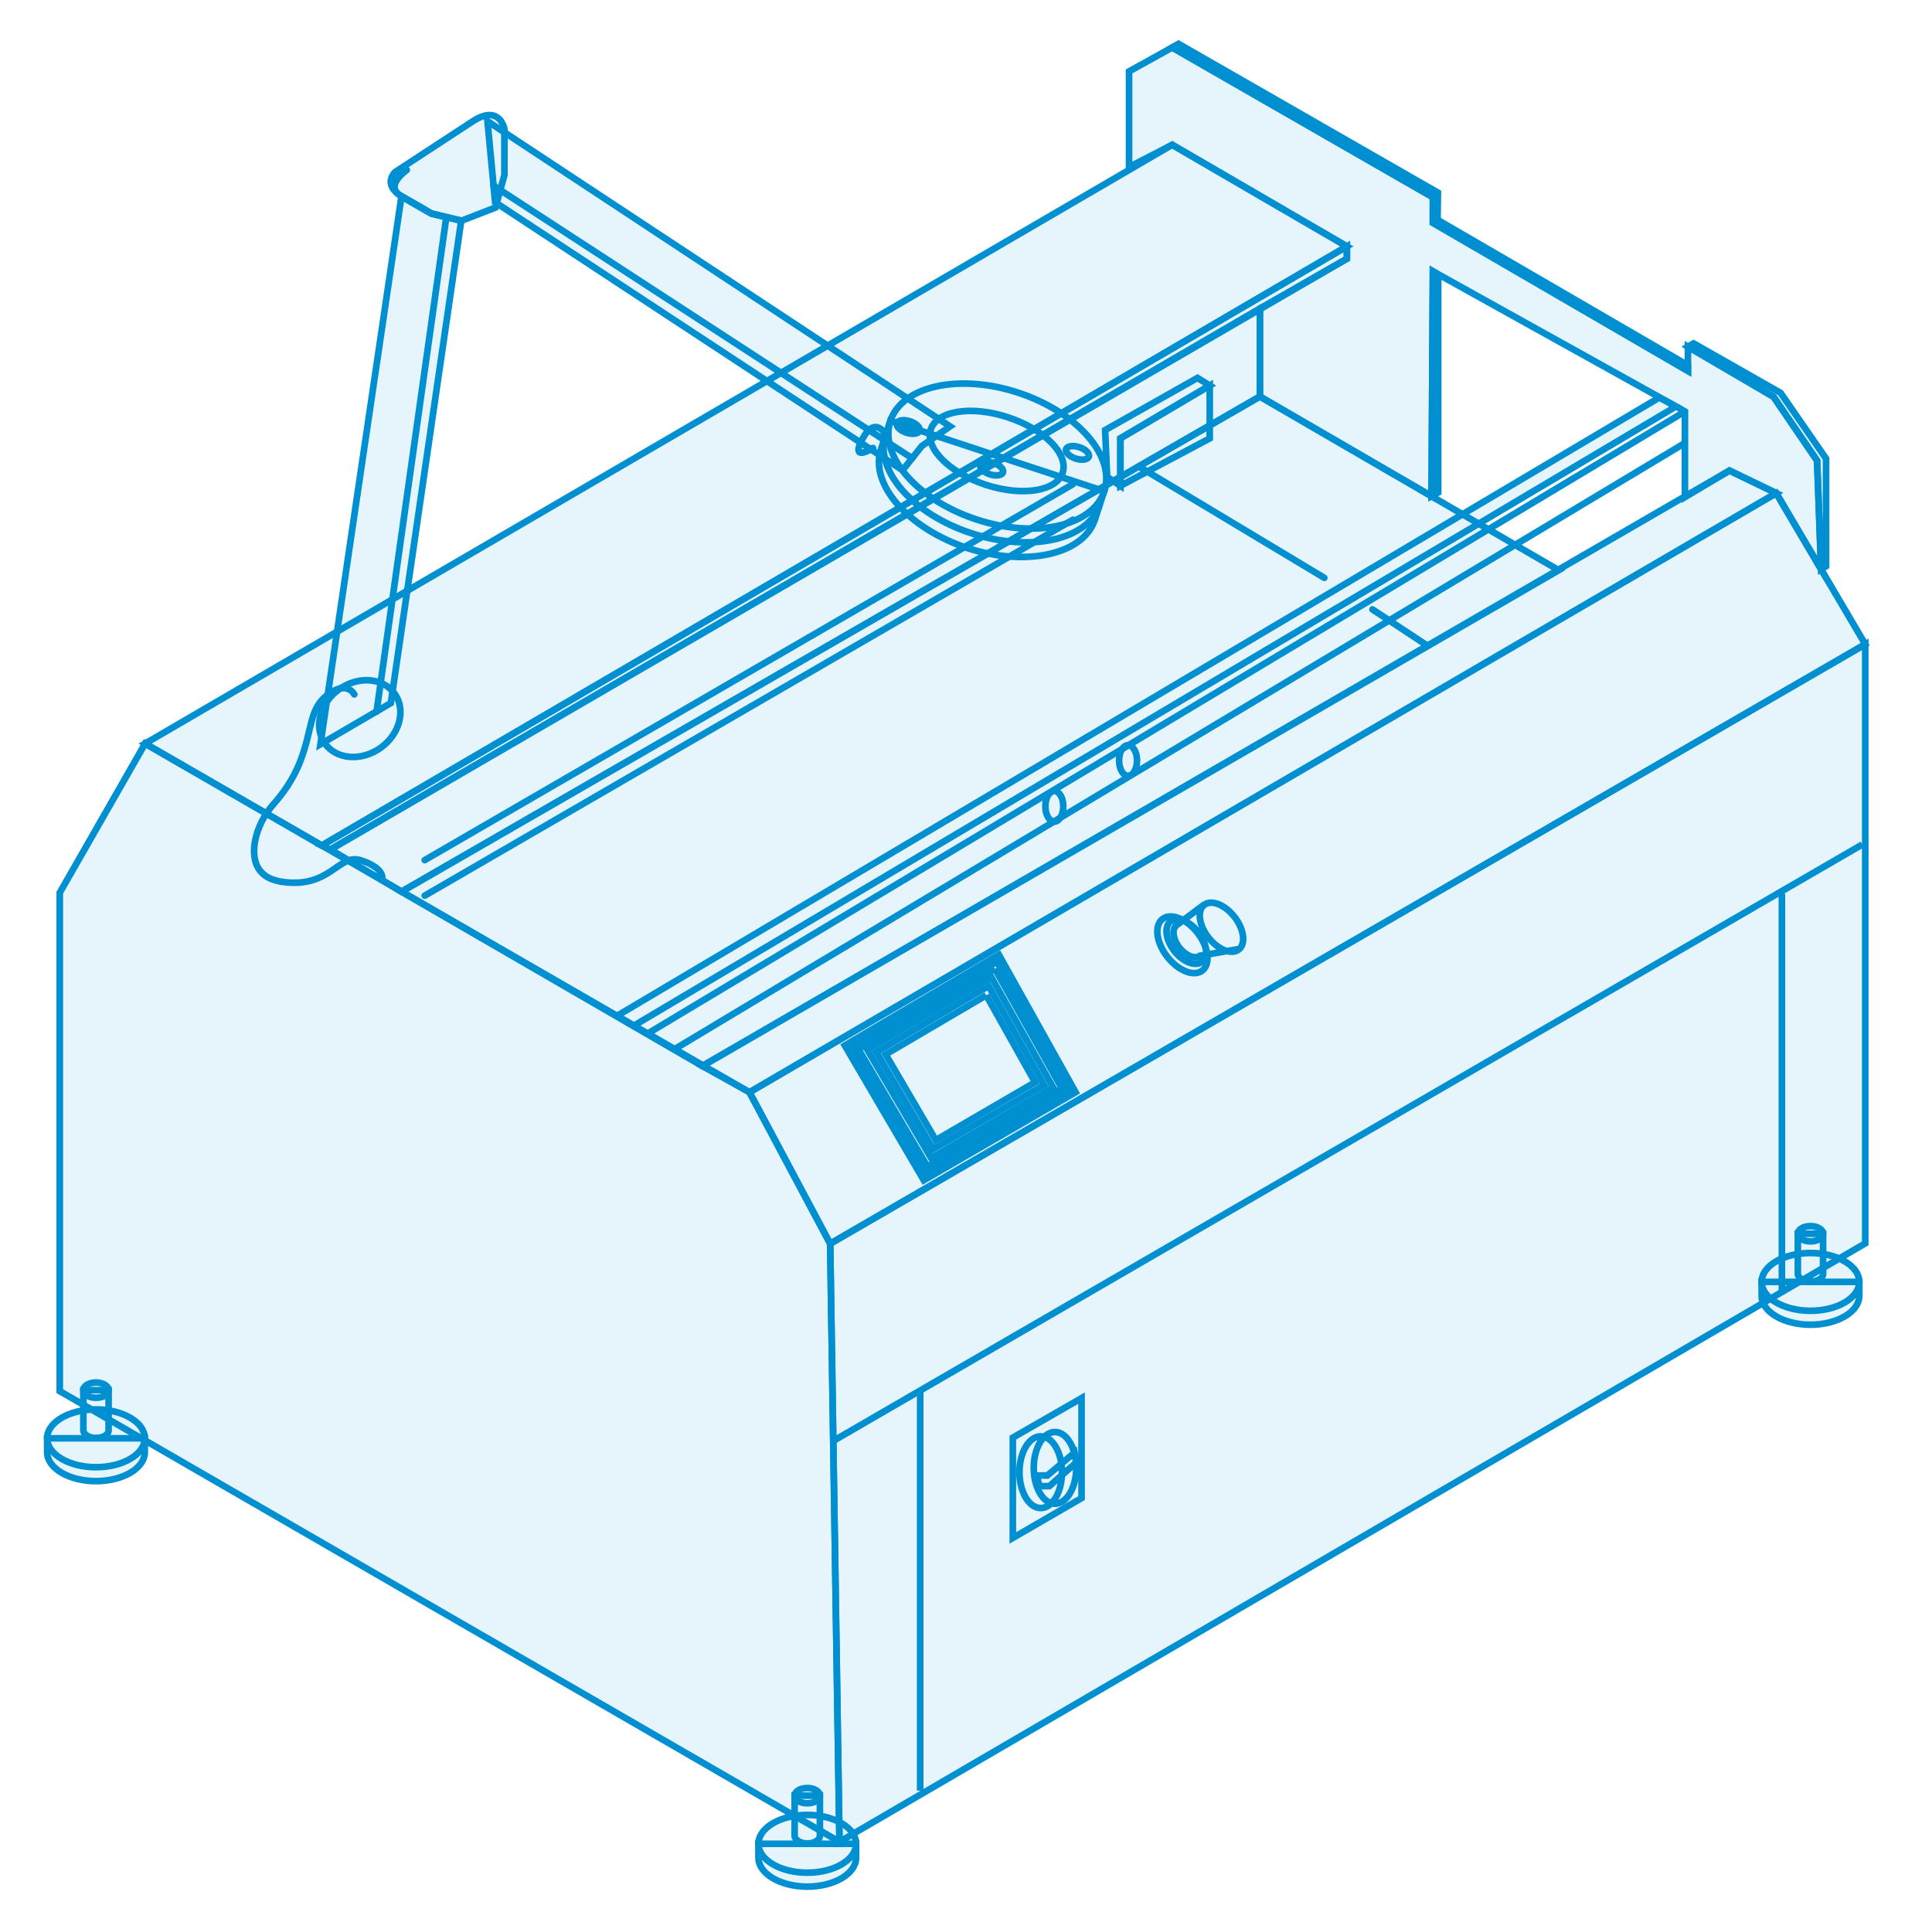 <?xml version="1.0" encoding="utf-8"?>
<!-- Generator: Adobe Illustrator 27.4.0, SVG Export Plug-In . SVG Version: 6.00 Build 0)  -->
<svg version="1.1" id="Livello_1" xmlns="http://www.w3.org/2000/svg" xmlns:xlink="http://www.w3.org/1999/xlink" x="0px" y="0px"
	 viewBox="0 0 581.8 577.8" style="enable-background:new 0 0 581.8 577.8;" xml:space="preserve">
<style type="text/css">
	.st0{fill:none;stroke:#0090D2;stroke-width:2;stroke-miterlimit:10;}
	.st1{fill:none;stroke:#0090D2;stroke-width:2;stroke-miterlimit:10;}
	.st2{fill:none;stroke:#0090D2;stroke-width:2;stroke-linecap:round;stroke-linejoin:round;stroke-miterlimit:10;}
	.st3{fill:none;stroke:#0090D2;stroke-width:2;stroke-linecap:round;stroke-miterlimit:10;}
	.st4{fill:none;stroke:#0090D2;stroke-width:2;stroke-linecap:round;stroke-miterlimit:10;}
	.st5{opacity:0.1;fill:#0090D2;}
</style>
<g id="_x31__PCB_LOADER">
</g>
<g id="_x32__SCREEN_PRINTER">
</g>
<g id="_x33__CONVEYOR_0.5MT">
</g>
<g id="_x34_-5-6_PICK_AND_PLACE_1">
</g>
<g id="_x37__CONVEYOR_1mt">
	<g>
		<path class="st0" d="M228.4,559.4c0,4.8,6.6,8.7,14.7,8.7c8.1,0,14.7-3.9,14.7-8.7v-4.2h-29.4V559.4z"/>
		<ellipse class="st0" cx="243.1" cy="555.2" rx="14.7" ry="8.7"/>
		<path class="st0" d="M239.3,552.8c0,1.2,1.7,2.3,3.8,2.3s3.8-1,3.8-2.3v-12.1h-7.6V553"/>
		<ellipse class="st0" cx="243.1" cy="540.7" rx="3.8" ry="2.3"/>
	</g>
	<g>
		<path class="st0" d="M530.5,390.2c0,4.8,6.6,8.7,14.7,8.7s14.7-3.9,14.7-8.7V386h-29.4V390.2z"/>
		<ellipse class="st0" cx="545.2" cy="386" rx="14.7" ry="8.7"/>
		<path class="st0" d="M541.4,383.6c0,1.2,1.7,2.3,3.8,2.3s3.8-1,3.8-2.3v-12.1h-7.6v12.3"/>
		<ellipse class="st0" cx="545.2" cy="371.5" rx="3.8" ry="2.3"/>
	</g>
	<g>
		<path class="st0" d="M14.2,437.3c0,4.8,6.6,8.7,14.7,8.7s14.7-3.9,14.7-8.7v-4.2H14.2V437.3z"/>
		<ellipse class="st0" cx="28.9" cy="433.1" rx="14.7" ry="8.7"/>
		<path class="st0" d="M25.1,430.7c0,1.2,1.7,2.3,3.8,2.3s3.8-1,3.8-2.3v-12.1h-7.6v12.3"/>
		<ellipse class="st0" cx="28.9" cy="418.6" rx="3.8" ry="2.3"/>
	</g>
	<polygon class="st0" points="561.7,374.4 561.7,194 250,374.5 252.8,554.6 	"/>
	<polygon class="st0" points="534.9,148.5 561.7,194 250,374.5 225.7,328.9 	"/>
	<polygon class="st0" points="353,43.6 405.6,74.2 96.9,254.6 43.7,223.9 	"/>
	<polygon class="st0" points="43.7,223.9 18,268.8 18,418.9 252.8,554.6 250,374.5 225.7,328.9 	"/>
	<line class="st0" x1="250.9" y1="433.9" x2="560.8" y2="254.3"/>
	<line class="st0" x1="277.1" y1="418.6" x2="277.1" y2="539.2"/>
	<line class="st0" x1="536.6" y1="269.1" x2="536.6" y2="389.7"/>
	<g>
		<polygon class="st0" points="256.4,315.3 300.2,289.6 321.8,328.3 278.7,353.4 		"/>
		<path class="st0" d="M299.6,291.7l20.2,36.1l-40.5,23.5l-20.8-35.4L299.6,291.7 M300.8,287.5l-46.4,27.3l23.8,40.6l45.7-26.5
			L300.8,287.5L300.8,287.5z"/>
	</g>
	<g>
		<polygon class="st0" points="263.9,316.8 297.7,296.9 314.4,326.7 281,346 		"/>
		<path class="st0" d="M297,299.7l14.7,26.2l-29.9,17.4l-15.1-25.8L297,299.7 M298.5,294.2l-37.3,21.9l19.2,32.6l36.7-21.3
			L298.5,294.2L298.5,294.2z"/>
	</g>
	<polygon class="st0" points="325.7,451.1 305,463.1 305,432.9 325.7,421 	"/>
	<ellipse class="st0" cx="313.4" cy="443.3" rx="6.4" ry="10.8"/>
	<ellipse class="st0" cx="317.7" cy="442" rx="6.4" ry="10.8"/>
	<polygon class="st0" points="312.2,444.3 315.4,444.3 323.6,437.4 324.2,440.3 316,447.5 313,447.5 	"/>
	<ellipse transform="matrix(0.791 -0.612 0.612 0.791 -99.582 277.409)" class="st1" cx="356" cy="284.4" rx="5.8" ry="9.8"/>
	
		<ellipse transform="matrix(0.791 -0.612 0.612 0.791 -98.747 277.949)" class="st1" cx="357.2" cy="283.4" rx="4.6" ry="7.7"/>
	<path class="st0" d="M362.6,272.4l-8.3,6.2c-1.5,1.2-1.1,4.1,0.8,6.7c2,2.5,4.7,3.6,6.2,2.5l11.6-2"/>
	<ellipse transform="matrix(0.791 -0.612 0.612 0.791 -93.905 283.524)" class="st1" cx="367.8" cy="279.1" rx="5" ry="8.5"/>
	<polygon class="st0" points="405.6,74.2 405.6,77.9 99.5,255.8 96.9,254.6 	"/>
	<polygon class="st0" points="379.4,119.4 379.4,92.9 99.5,255.8 120.9,268.5 	"/>
	<polygon class="st0" points="379.4,119.4 469.4,171.7 211.5,321 120.9,268.5 	"/>
	<polygon class="st0" points="534.1,119.5 508.3,104.4 508.3,111.7 431.5,67.1 431.5,59.4 353,14.3 340,21.5 340,50.3 353,43.6 
		405.6,74.2 405.6,77.9 379.4,92.9 379.4,119.4 431.1,149.4 431.5,81.7 507.4,123.9 507.4,149.7 520.8,141.7 534.9,148.5 
		548.4,171.4 547.2,138.7 	"/>
	<polygon class="st0" points="548.4,171.4 549.9,170.5 549.9,138.1 536.2,118.3 510,103.4 508.3,104.4 534.1,119.5 547.2,138.7 	"/>
	<polygon class="st0" points="508.3,110 432.9,66.2 433,58 354.9,13.2 353,14.3 431.5,59.4 431.5,67.1 508.3,111.7 	"/>
	<polygon class="st0" points="431.5,81.7 433.1,82.7 433.1,148.3 431.1,149.4 	"/>
	<polygon class="st0" points="190.8,308.9 504.7,122.4 499.7,119.7 185.8,305.9 	"/>
	<line class="st0" x1="195.1" y1="311.2" x2="507.4" y2="123.9"/>
	<line class="st0" x1="203" y1="316" x2="507.4" y2="133.4"/>
	<ellipse class="st0" cx="317.5" cy="242.8" rx="2.7" ry="4.6"/>
	<ellipse class="st0" cx="339.7" cy="229" rx="2.7" ry="4.6"/>
	<line class="st2" x1="429.8" y1="194.4" x2="413.3" y2="183.5"/>
	<polygon class="st0" points="225.7,328.9 211.5,321 520.8,141.7 534.9,148.5 	"/>
	<polygon class="st0" points="337.4,132 337.4,146.3 364.3,132 364.3,116.1 	"/>
	<line class="st2" x1="398.8" y1="174" x2="343" y2="140.5"/>
	<polygon class="st0" points="364.3,116.1 360.6,113.8 332.8,129.5 333.4,143.6 337.4,146.3 337.4,132 	"/>
	<line class="st2" x1="127.9" y1="259" x2="323.1" y2="145.8"/>
	<line class="st2" x1="127.9" y1="269.7" x2="323.1" y2="156.5"/>
	<polygon class="st0" points="146.8,36.5 286.1,128.4 277.6,134.3 271.8,141.6 149.1,60.9 	"/>
	<line class="st3" x1="274.7" y1="138" x2="148.6" y2="55.9"/>
	<polygon class="st0" points="96.5,224.1 120.9,59.1 129.9,64.3 138.9,66.4 117.7,211.7 	"/>
	<path class="st0" d="M142.4,36.5L119,51.8c0,0-4,3.7,1.9,7.3s9,5.2,9,5.2l9,2.2l10.3-4l2.7-9.8V39C152,39,150.6,31.2,142.4,36.5z"
		/>
	<path class="st3" d="M122.5,51.2c0,0-7.1,4.9-1.6,7.9s9,5.2,9,5.2l4.5,1.1l-21,148.9"/>
	
		<ellipse transform="matrix(0.812 -0.584 0.584 0.812 -105.968 103.916)" class="st0" cx="108.3" cy="216.4" rx="12.9" ry="10.8"/>
	<path class="st2" d="M106.7,209.1c0,0-2.1-4.3-7.9,0s-4.6,10.3-8.3,19.9c-2.2,5.9-5.7,10.4-8.1,13.1c-2.8,3.2-4.8,7-5.6,11.2
		c-0.9,5.1,0,10.9,7.9,12.2c14.9,2.3,17.2-8.8,24.1-6.4c6.9,2.3,6.3,5.3,6.3,5.3"/>
	<path class="st0" d="M265.3,135.3c-3.5,10.5,8.2,23.8,25.9,29.7c17.8,5.8,35,2,38.5-8.5l2.8-8.6l-64.4-21.2L265.3,135.3z"/>
	<path class="st2" d="M331.1,152.1c-3.5,10.5-20.7,14.3-38.5,8.5s-29.4-19.1-25.9-29.7c0,0-3.1-6-7,1.3s3.2,2.7,3.2,2.7"/>
	
		<ellipse transform="matrix(0.312 -0.95 0.95 0.312 76.209 379.78)" class="st0" cx="300.3" cy="137.3" rx="20.1" ry="33.9"/>
	<ellipse transform="matrix(0.312 -0.95 0.95 0.312 66.095 348.31)" class="st4" cx="273.5" cy="128.5" rx="1.8" ry="3.6"/>
	<ellipse transform="matrix(0.312 -0.95 0.95 0.312 71.415 380.755)" class="st4" cx="298.6" cy="141.1" rx="1.8" ry="3.6"/>
	<ellipse transform="matrix(0.312 -0.95 0.95 0.312 93.734 402.116)" class="st4" cx="324.5" cy="136.3" rx="1.8" ry="3.6"/>
	<ellipse transform="matrix(0.312 -0.95 0.95 0.312 77.482 378.627)" class="st4" cx="300.2" cy="135.8" rx="10.7" ry="20.9"/>
</g>
<g id="_x38__REFLOW_OVEN">
</g>
<g id="_x39__CONVEYOR_0.5MT">
</g>
<g id="_x31_0_PCB_UNLOADER">
</g>
<path class="st5" d="M561.7,194l-26.8-45.5l13.5,22.9l1.5-0.9v-32.4l-13.7-19.8L510,103.4l-1.7,1v5.6l-75.4-43.8L433,58l-78.1-44.8
	l-1.9,1.1l-13,7.2v28.8l13-6.7l-103.8,60.5l-97.3-64.2V39c0.1,0-1.3-7.8-9.5-2.5L119,51.8c0,0-3.5,3.3,0.9,6.6
	c0.3,0.2,0.6,0.5,1,0.7l-19.4,131.1l-57.8,33.7L18,268.8v150.1l7.1,4.1v1.7c-6.3,1-10.9,4.4-10.9,8.4l0,0v4.2
	c0,4.8,6.6,8.7,14.7,8.7c8.1,0,14.7-3.9,14.7-8.7v-3.6l195.7,113.1v0c-6.3,1-10.9,4.4-10.9,8.4v4.2c0,4.8,6.6,8.7,14.7,8.7
	c8.1,0,14.7-3.9,14.7-8.7v-4.2c0,0,0,0,0,0c0-1.1-0.3-2.1-0.9-3L531,392.3c1.6,3.8,7.4,6.6,14.2,6.6c8.1,0,14.7-3.9,14.7-8.7V386
	c0-2.9-2.4-5.4-6-7l7.8-4.6V194z M431.5,81.7l75.9,42.2v25.6l-38.2,22.1l-23.9-13.9l59.4-35.3l-5-2.7l-59.3,35.2l-61-35.5l51.7,30
	l2-1.1V82.7L431.5,81.7z M105,259.1l12.1,7.2l-12.4-7.1C104.9,259.1,105,259.1,105,259.1z M149.2,62.5l0.4-1.3l81.4,53.5
	l-108.3,63.1l16.3-111.4l0,0L149.2,62.5z"/>
<g id="_x31_0_PCB_UNLOADER_00000109025220873228804540000018106877012479310495_">
</g>
</svg>

